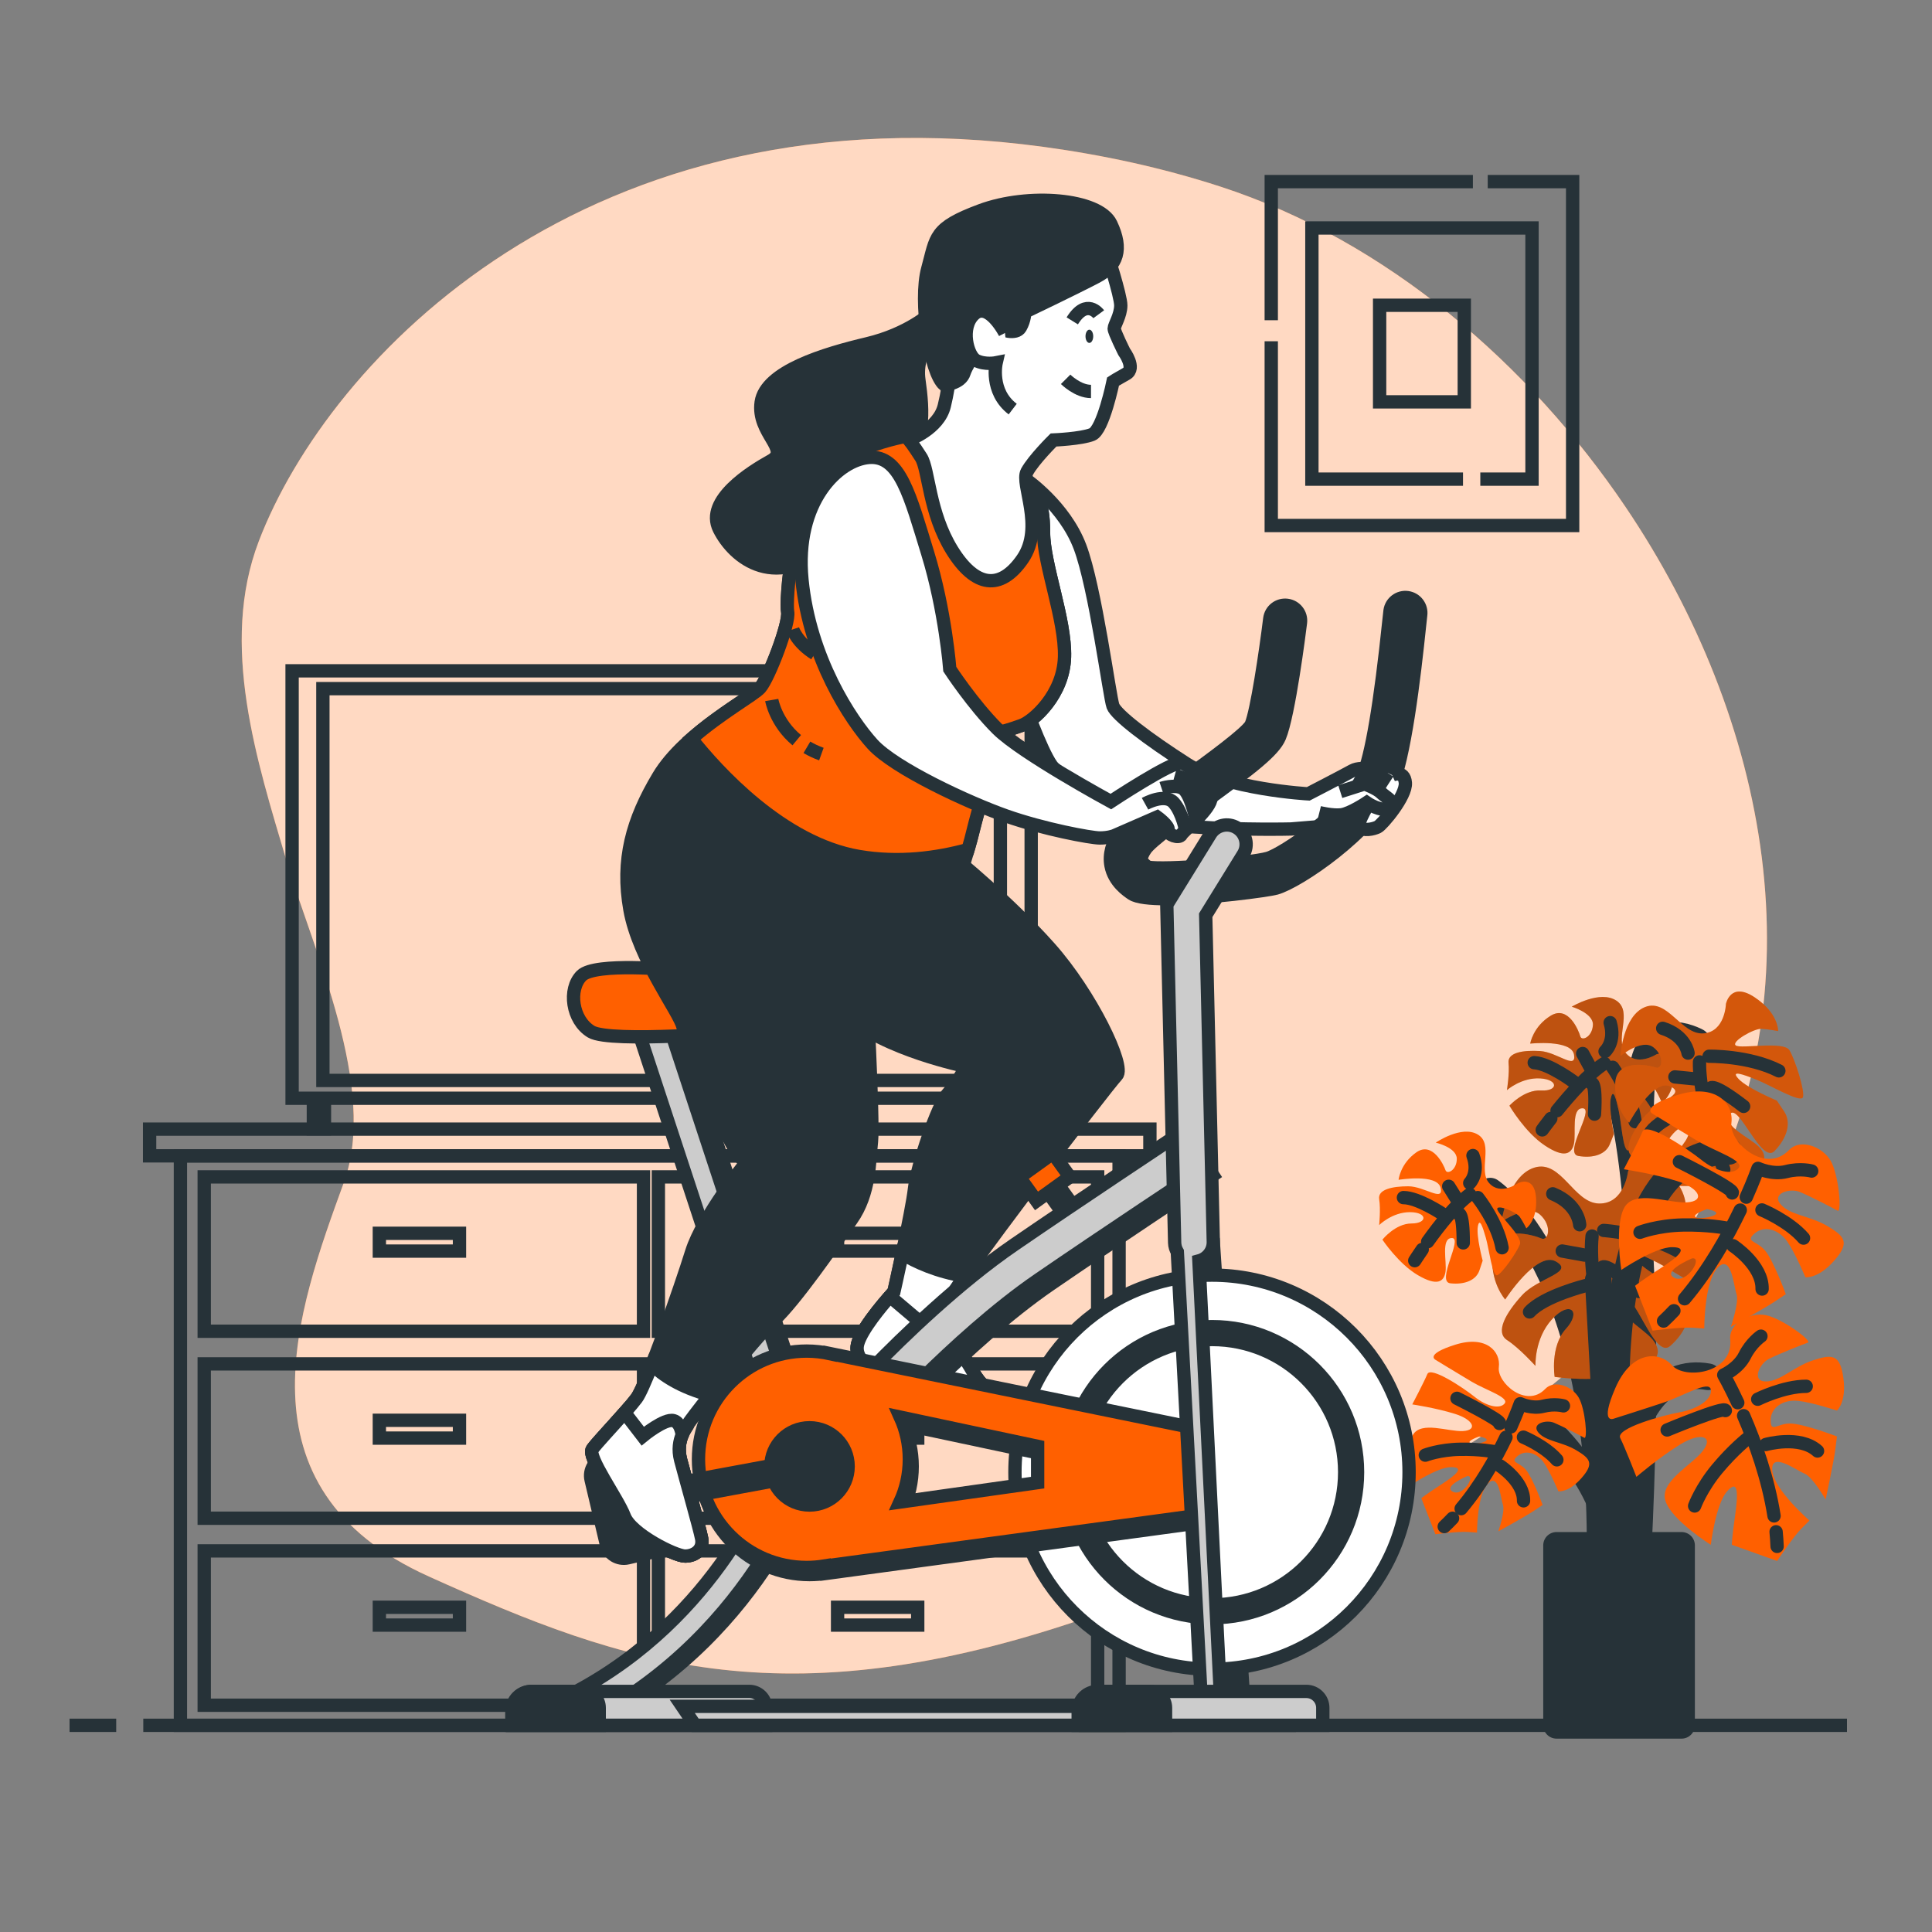 <svg width="145" height="145" viewBox="0 0 145 145" fill="none" xmlns="http://www.w3.org/2000/svg">
<rect x="0" y="0" width="145" height="145" fill="#808080" stroke="none"/>
<g id="12463942_4944394 1">
<g id="Background_Simple">
<g id="Group">
<path id="Vector" d="M122 38.047C114.796 27.376 104.087 18.06 91.566 13.996C87.249 12.595 82.796 11.63 78.3 11.02C44.08 6.38 24.65 26.97 19.43 40.6C16.444 48.398 19.282 57.105 21.532 64.696C23.525 71.42 28.388 81.65 25.81 88.74C22.33 98.31 17.4 111.65 32.19 118.32C46.98 124.99 59.207 129.416 82.94 120.93C106.673 112.444 120.28 103.912 127.291 91.368C136.746 74.455 132.754 53.977 122 38.047Z" fill="#FF8033"/>
<path id="Vector_2" opacity="0.7" d="M122 38.047C114.796 27.376 104.087 18.06 91.566 13.996C87.249 12.595 82.796 11.63 78.3 11.02C44.08 6.38 24.65 26.97 19.43 40.6C16.444 48.398 19.282 57.105 21.532 64.696C23.525 71.42 28.388 81.65 25.81 88.74C22.33 98.31 17.4 111.65 32.19 118.32C46.98 124.99 59.207 129.416 82.94 120.93C106.673 112.444 120.28 103.912 127.291 91.368C136.746 74.455 132.754 53.977 122 38.047Z" fill="white"/>
</g>
</g>
<g id="Picture">
<g id="Group_2">
<path id="Vector_3" d="M95.41 24.034V13.63H110.543" stroke="#263238" stroke-miterlimit="10"/>
<path id="Vector_4" d="M111.657 13.63H118.03V39.44H95.41V25.612" stroke="#263238" stroke-miterlimit="10"/>
<path id="Vector_5" d="M109.801 35.96H98.46V17.11H114.98V35.96H111.1" stroke="#263238" stroke-miterlimit="10"/>
<path id="Vector_6" d="M109.897 22.91H103.543V30.16H109.897V22.91Z" stroke="#263238" stroke-miterlimit="10"/>
</g>
</g>
<g id="Furniture">
<g id="Group_3">
<g id="Group_4">
<path id="Vector_7" d="M24.351 82.478H23.52V84.719H24.351V82.478Z" stroke="#263238" stroke-miterlimit="10"/>
<path id="Vector_8" d="M75.098 82.478H74.267V84.719H75.098V82.478Z" stroke="#263238" stroke-miterlimit="10"/>
<path id="Vector_9" d="M77.391 50.347H21.922V82.425H77.391V50.347Z" stroke="#263238" stroke-miterlimit="10"/>
<path id="Vector_10" d="M75.08 51.684H24.233V81.089H75.08V51.684Z" stroke="#263238" stroke-miterlimit="10"/>
</g>
<g id="Group_5">
<path id="Vector_11" d="M83.989 86.754H13.541V129.488H83.989V86.754Z" stroke="#263238" stroke-miterlimit="10"/>
<path id="Vector_12" d="M86.302 84.743H11.229V86.748H86.302V84.743Z" stroke="#263238" stroke-miterlimit="10"/>
<g id="Group_6">
<path id="Vector_13" d="M48.297 88.328H15.327V99.912H48.297V88.328Z" stroke="#263238" stroke-miterlimit="10"/>
<path id="Vector_14" d="M82.381 88.328H49.411V99.912H82.381V88.328Z" stroke="#263238" stroke-miterlimit="10"/>
<path id="Vector_15" d="M34.485 92.561H28.471V93.897H34.485V92.561Z" stroke="#263238" stroke-miterlimit="10"/>
<path id="Vector_16" d="M68.877 92.561H62.862V93.897H68.877V92.561Z" stroke="#263238" stroke-miterlimit="10"/>
</g>
<g id="Group_7">
<path id="Vector_17" d="M48.297 102.362H15.327V113.946H48.297V102.362Z" stroke="#263238" stroke-miterlimit="10"/>
<path id="Vector_18" d="M82.381 102.362H49.411V113.946H82.381V102.362Z" stroke="#263238" stroke-miterlimit="10"/>
<path id="Vector_19" d="M34.485 106.595H28.471V107.932H34.485V106.595Z" stroke="#263238" stroke-miterlimit="10"/>
<path id="Vector_20" d="M68.877 106.595H62.862V107.932H68.877V106.595Z" stroke="#263238" stroke-miterlimit="10"/>
</g>
<g id="Group_8">
<path id="Vector_21" d="M48.297 116.397H15.327V127.981H48.297V116.397Z" stroke="#263238" stroke-miterlimit="10"/>
<path id="Vector_22" d="M82.381 116.397H49.411V127.981H82.381V116.397Z" stroke="#263238" stroke-miterlimit="10"/>
<path id="Vector_23" d="M34.485 120.629H28.471V121.966H34.485V120.629Z" stroke="#263238" stroke-miterlimit="10"/>
<path id="Vector_24" d="M68.877 120.629H62.862V121.966H68.877V120.629Z" stroke="#263238" stroke-miterlimit="10"/>
</g>
</g>
</g>
</g>
<g id="Plants">
<g id="Group_9">
<path id="Vector_25" d="M127.342 78.166C127.342 78.166 123.503 76.034 123.219 80.867C122.935 85.701 122.224 117.119 122.224 117.119" stroke="#263238" stroke-width="2" stroke-miterlimit="10" stroke-linecap="round" stroke-linejoin="round"/>
<path id="Vector_26" d="M121.225 81.293C121.225 81.293 124.356 88.26 122.934 116.692" stroke="#263238" stroke-width="2" stroke-miterlimit="10" stroke-linecap="round" stroke-linejoin="round"/>
<g id="Group_10">
<path id="Vector_27" d="M124.301 79.139C124.301 79.139 122.833 80.08 121.998 79.003C121.162 77.926 122.563 75.954 121.328 75.111C120.094 74.267 117.963 75.554 117.963 75.554C117.963 75.554 119.604 76.036 119.551 76.933C119.498 77.828 118.708 78.167 118.602 77.775C118.497 77.384 117.714 75.411 116.381 76.232C115.049 77.052 114.845 78.325 114.845 78.325C114.845 78.325 117.947 77.994 118.135 79.161C118.323 80.328 116.863 78.957 115.583 78.882C114.303 78.806 113.136 78.994 113.219 79.77C113.302 80.545 113.098 81.817 113.098 81.817C113.098 81.817 114.182 80.854 115.59 80.937C116.998 81.02 116.945 81.916 115.665 81.841C114.386 81.765 113.286 82.984 113.286 82.984C113.286 82.984 114.453 84.98 115.936 85.966C117.419 86.953 117.953 86.599 118.127 85.839C118.3 85.078 117.901 83.128 118.797 83.181C119.693 83.234 117.313 86.561 118.458 86.757C119.602 86.953 120.521 86.622 120.822 85.869C121.123 85.116 121.123 85.116 121.123 85.116C121.123 85.116 120.724 83.166 120.898 82.406C121.071 81.646 121.282 82.429 121.485 83.34C121.688 84.251 121.816 86.442 122.207 86.336C122.599 86.231 123.849 84.635 124.142 84.01C124.436 83.385 122.494 81.473 122.517 81.089C122.539 80.705 124.037 81.435 124.271 81.834C124.504 82.233 124.73 82.761 124.73 82.761C124.73 82.761 125.664 82.173 125.641 80.374C125.619 78.575 124.301 79.139 124.301 79.139Z" fill="#FF6000"/>
<path id="Vector_28" opacity="0.3" d="M124.301 79.139C124.301 79.139 122.833 80.08 121.998 79.003C121.162 77.926 122.563 75.954 121.328 75.111C120.094 74.267 117.963 75.554 117.963 75.554C117.963 75.554 119.604 76.036 119.551 76.933C119.498 77.828 118.708 78.167 118.602 77.775C118.497 77.384 117.714 75.411 116.381 76.232C115.049 77.052 114.845 78.325 114.845 78.325C114.845 78.325 117.947 77.994 118.135 79.161C118.323 80.328 116.863 78.957 115.583 78.882C114.303 78.806 113.136 78.994 113.219 79.77C113.302 80.545 113.098 81.817 113.098 81.817C113.098 81.817 114.182 80.854 115.59 80.937C116.998 81.02 116.945 81.916 115.665 81.841C114.386 81.765 113.286 82.984 113.286 82.984C113.286 82.984 114.453 84.98 115.936 85.966C117.419 86.953 117.953 86.599 118.127 85.839C118.3 85.078 117.901 83.128 118.797 83.181C119.693 83.234 117.313 86.561 118.458 86.757C119.602 86.953 120.521 86.622 120.822 85.869C121.123 85.116 121.123 85.116 121.123 85.116C121.123 85.116 120.724 83.166 120.898 82.406C121.071 81.646 121.282 82.429 121.485 83.34C121.688 84.251 121.816 86.442 122.207 86.336C122.599 86.231 123.849 84.635 124.142 84.01C124.436 83.385 122.494 81.473 122.517 81.089C122.539 80.705 124.037 81.435 124.271 81.834C124.504 82.233 124.73 82.761 124.73 82.761C124.73 82.761 125.664 82.173 125.641 80.374C125.619 78.575 124.301 79.139 124.301 79.139Z" fill="#263238"/>
<path id="Vector_29" d="M116.858 83.358C117.815 82.174 119.226 80.573 120.409 79.809" stroke="#263238" stroke-miterlimit="10" stroke-linecap="round" stroke-linejoin="round"/>
<path id="Vector_30" d="M115.748 84.799C115.748 84.799 115.994 84.457 116.392 83.945" stroke="#263238" stroke-miterlimit="10" stroke-linecap="round" stroke-linejoin="round"/>
<path id="Vector_31" d="M121.034 80.102C121.034 80.102 122.456 82.112 122.719 84.183" stroke="#263238" stroke-miterlimit="10" stroke-linecap="round" stroke-linejoin="round"/>
<path id="Vector_32" d="M119.422 81.292C119.422 81.292 119.821 81.058 119.67 83.618" stroke="#263238" stroke-miterlimit="10" stroke-linecap="round" stroke-linejoin="round"/>
<path id="Vector_33" d="M120.462 78.913C120.462 78.913 121.275 78.19 120.846 76.752" stroke="#263238" stroke-miterlimit="10" stroke-linecap="round" stroke-linejoin="round"/>
<path id="Vector_34" d="M119.362 80.132L118.783 79.07" stroke="#263238" stroke-miterlimit="10" stroke-linecap="round" stroke-linejoin="round"/>
<path id="Vector_35" d="M118.143 81.216C118.143 81.216 116.298 79.823 115.146 79.755" stroke="#263238" stroke-miterlimit="10" stroke-linecap="round" stroke-linejoin="round"/>
</g>
<g id="Group_11">
<path id="Vector_36" d="M129.535 75.346C129.535 75.346 129.476 77.457 127.828 77.56C126.181 77.662 125.161 74.915 123.475 75.577C121.789 76.238 121.625 79.248 121.625 79.248C121.625 79.248 123.226 77.934 124.087 78.597C124.948 79.261 124.748 80.283 124.285 80.122C123.821 79.96 121.313 79.4 121.226 81.293C121.139 83.186 122.274 84.257 122.274 84.257C122.274 84.257 124.057 80.926 125.353 81.534C126.65 82.141 124.282 82.669 123.334 83.898C122.386 85.128 121.779 86.425 122.612 86.871C123.445 87.317 124.58 88.387 124.58 88.387C124.58 88.387 124.354 86.645 125.397 85.292C126.44 83.939 127.301 84.603 126.353 85.833C125.405 87.063 125.877 88.995 125.877 88.995C125.877 88.995 128.669 89.187 130.668 88.374C132.666 87.562 132.677 86.786 132.034 86.094C131.39 85.402 129.166 84.472 129.83 83.611C130.493 82.75 132.203 87.401 133.179 86.388C134.155 85.376 134.45 84.231 133.901 83.416C133.353 82.602 133.353 82.601 133.353 82.601C133.353 82.601 131.129 81.671 130.486 80.98C129.842 80.288 130.77 80.611 131.82 81.028C132.871 81.446 135.151 82.812 135.313 82.348C135.474 81.884 134.729 79.545 134.303 78.825C133.878 78.105 130.639 78.746 130.27 78.461C129.901 78.177 131.654 77.175 132.212 77.213C132.771 77.252 133.452 77.385 133.452 77.385C133.452 77.385 133.501 76.05 131.684 74.846C129.868 73.642 129.535 75.346 129.535 75.346Z" fill="#FF6000"/>
<path id="Vector_37" opacity="0.2" d="M129.535 75.346C129.535 75.346 129.476 77.457 127.828 77.56C126.181 77.662 125.161 74.915 123.475 75.577C121.789 76.238 121.625 79.248 121.625 79.248C121.625 79.248 123.226 77.934 124.087 78.597C124.948 79.261 124.748 80.283 124.285 80.122C123.821 79.96 121.313 79.4 121.226 81.293C121.139 83.186 122.274 84.257 122.274 84.257C122.274 84.257 124.057 80.926 125.353 81.534C126.65 82.141 124.282 82.669 123.334 83.898C122.386 85.128 121.779 86.425 122.612 86.871C123.445 87.317 124.58 88.387 124.58 88.387C124.58 88.387 124.354 86.645 125.397 85.292C126.44 83.939 127.301 84.603 126.353 85.833C125.405 87.063 125.877 88.995 125.877 88.995C125.877 88.995 128.669 89.187 130.668 88.374C132.666 87.562 132.677 86.786 132.034 86.094C131.39 85.402 129.166 84.472 129.83 83.611C130.493 82.75 132.203 87.401 133.179 86.388C134.155 85.376 134.45 84.231 133.901 83.416C133.353 82.602 133.353 82.601 133.353 82.601C133.353 82.601 131.129 81.671 130.486 80.98C129.842 80.288 130.77 80.611 131.82 81.028C132.871 81.446 135.151 82.812 135.313 82.348C135.474 81.884 134.729 79.545 134.303 78.825C133.878 78.105 130.639 78.746 130.27 78.461C129.901 78.177 131.654 77.175 132.212 77.213C132.771 77.252 133.452 77.385 133.452 77.385C133.452 77.385 133.501 76.05 131.684 74.846C129.868 73.642 129.535 75.346 129.535 75.346Z" fill="#263238"/>
<path id="Vector_38" d="M128.685 85.674C128.153 83.909 127.511 81.404 127.551 79.699" stroke="#263238" stroke-miterlimit="10" stroke-linecap="round" stroke-linejoin="round"/>
<path id="Vector_39" d="M129.371 87.768C129.371 87.768 129.196 87.289 128.955 86.54" stroke="#263238" stroke-miterlimit="10" stroke-linecap="round" stroke-linejoin="round"/>
<path id="Vector_40" d="M128.271 79.274C128.271 79.274 131.254 79.22 133.506 80.368" stroke="#263238" stroke-miterlimit="10" stroke-linecap="round" stroke-linejoin="round"/>
<path id="Vector_41" d="M128.364 81.698C128.364 81.698 128.402 81.139 130.862 83.035" stroke="#263238" stroke-miterlimit="10" stroke-linecap="round" stroke-linejoin="round"/>
<path id="Vector_42" d="M126.691 79.036C126.691 79.036 126.522 77.729 124.789 77.178" stroke="#263238" stroke-miterlimit="10" stroke-linecap="round" stroke-linejoin="round"/>
<path id="Vector_43" d="M127.162 80.968L125.704 80.824" stroke="#263238" stroke-miterlimit="10" stroke-linecap="round" stroke-linejoin="round"/>
<path id="Vector_44" d="M127.416 82.928C127.416 82.928 124.764 83.825 123.911 84.932" stroke="#263238" stroke-miterlimit="10" stroke-linecap="round" stroke-linejoin="round"/>
</g>
<path id="Vector_45" d="M111.846 89.397C111.846 89.397 120.233 94.942 120.091 116.409" stroke="#263238" stroke-width="2" stroke-miterlimit="10" stroke-linecap="round" stroke-linejoin="round"/>
<g id="Group_12">
<path id="Vector_46" d="M122.187 87.932C122.187 87.932 121.92 90.363 120.01 90.326C118.099 90.289 117.181 87.023 115.173 87.627C113.165 88.231 112.692 91.689 112.692 91.689C112.692 91.689 114.664 90.324 115.595 91.17C116.526 92.017 116.199 93.178 115.679 92.948C115.159 92.718 112.317 91.834 112.038 94.011C111.759 96.187 112.968 97.53 112.968 97.53C112.968 97.53 115.34 93.855 116.779 94.678C118.217 95.501 115.436 95.887 114.226 97.217C113.016 98.546 112.193 99.985 113.112 100.578C114.031 101.171 115.239 102.514 115.239 102.514C115.239 102.514 115.143 100.483 116.474 99.02C117.806 97.557 118.736 98.404 117.526 99.734C116.316 101.063 116.678 103.337 116.678 103.337C116.678 103.337 119.883 103.822 122.265 103.074C124.648 102.325 124.733 101.43 124.056 100.571C123.38 99.712 120.901 98.429 121.748 97.498C122.595 96.567 124.128 102.095 125.35 101.019C126.572 99.943 127.02 98.65 126.464 97.657C125.908 96.665 125.908 96.665 125.908 96.665C125.908 96.665 123.43 95.382 122.753 94.523C122.076 93.664 123.116 94.124 124.289 94.706C125.462 95.286 127.964 97.077 128.194 96.558C128.424 96.038 127.784 93.268 127.362 92.397C126.939 91.526 123.141 91.96 122.742 91.597C122.343 91.234 124.46 90.243 125.101 90.34C125.742 90.437 126.516 90.655 126.516 90.655C126.516 90.655 126.698 89.119 124.715 87.558C122.733 85.997 122.187 87.932 122.187 87.932Z" fill="#FF6000"/>
<path id="Vector_47" opacity="0.3" d="M122.187 87.932C122.187 87.932 121.92 90.363 120.01 90.326C118.099 90.289 117.181 87.023 115.173 87.627C113.165 88.231 112.692 91.689 112.692 91.689C112.692 91.689 114.664 90.324 115.595 91.17C116.526 92.017 116.199 93.178 115.679 92.948C115.159 92.718 112.317 91.834 112.038 94.011C111.759 96.187 112.968 97.53 112.968 97.53C112.968 97.53 115.34 93.855 116.779 94.678C118.217 95.501 115.436 95.887 114.226 97.217C113.016 98.546 112.193 99.985 113.112 100.578C114.031 101.171 115.239 102.514 115.239 102.514C115.239 102.514 115.143 100.483 116.474 99.02C117.806 97.557 118.736 98.404 117.526 99.734C116.316 101.063 116.678 103.337 116.678 103.337C116.678 103.337 119.883 103.822 122.265 103.074C124.648 102.325 124.733 101.43 124.056 100.571C123.38 99.712 120.901 98.429 121.748 97.498C122.595 96.567 124.128 102.095 125.35 101.019C126.572 99.943 127.02 98.65 126.464 97.657C125.908 96.665 125.908 96.665 125.908 96.665C125.908 96.665 123.43 95.382 122.753 94.523C122.076 93.664 123.116 94.124 124.289 94.706C125.462 95.286 127.964 97.077 128.194 96.558C128.424 96.038 127.784 93.268 127.362 92.397C126.939 91.526 123.141 91.96 122.742 91.597C122.343 91.234 124.46 90.243 125.101 90.34C125.742 90.437 126.516 90.655 126.516 90.655C126.516 90.655 126.698 89.119 124.715 87.558C122.733 85.997 122.187 87.932 122.187 87.932Z" fill="#263238"/>
<path id="Vector_48" d="M120.232 99.77C119.784 97.683 119.28 94.732 119.488 92.769" stroke="#263238" stroke-miterlimit="10" stroke-linecap="round" stroke-linejoin="round"/>
<path id="Vector_49" d="M120.826 102.251C120.826 102.251 120.67 101.681 120.463 100.795" stroke="#263238" stroke-miterlimit="10" stroke-linecap="round" stroke-linejoin="round"/>
<path id="Vector_50" d="M120.359 92.346C120.359 92.346 123.806 92.565 126.296 94.102" stroke="#263238" stroke-miterlimit="10" stroke-linecap="round" stroke-linejoin="round"/>
<path id="Vector_51" d="M120.237 95.151C120.237 95.151 120.334 94.51 122.994 96.93" stroke="#263238" stroke-miterlimit="10" stroke-linecap="round" stroke-linejoin="round"/>
<path id="Vector_52" d="M118.558 91.921C118.558 91.921 118.486 90.398 116.539 89.599" stroke="#263238" stroke-miterlimit="10" stroke-linecap="round" stroke-linejoin="round"/>
<path id="Vector_53" d="M118.919 94.195L117.25 93.892" stroke="#263238" stroke-miterlimit="10" stroke-linecap="round" stroke-linejoin="round"/>
<path id="Vector_54" d="M119.027 96.481C119.027 96.481 115.882 97.266 114.793 98.463" stroke="#263238" stroke-miterlimit="10" stroke-linecap="round" stroke-linejoin="round"/>
</g>
<path id="Vector_55" d="M115.115 106.314C115.115 106.314 120.518 110.437 121.086 116.55L119.949 96.079" stroke="#263238" stroke-width="2" stroke-miterlimit="10" stroke-linecap="round" stroke-linejoin="round"/>
<path id="Vector_56" d="M128.194 103.329C121.086 102.049 121.086 116.55 121.086 116.55" stroke="#263238" stroke-width="2" stroke-miterlimit="10" stroke-linecap="round" stroke-linejoin="round"/>
<path id="Vector_57" d="M121.939 116.408C121.939 116.408 117.817 86.412 129.758 86.412" stroke="#263238" stroke-width="2" stroke-miterlimit="10" stroke-linecap="round" stroke-linejoin="round"/>
<g id="Group_13">
<path id="Vector_58" d="M125.486 102.467C124.515 101.374 122.452 101.374 121.238 104.166C120.024 106.957 121.117 106.472 121.117 106.472C121.117 106.472 123.423 105.744 124.879 105.258C126.336 104.773 128.277 103.559 128.399 104.287C128.52 105.016 127.428 105.744 126.093 105.987C124.758 106.229 121.238 107.2 121.602 107.928C121.966 108.657 122.816 110.841 122.816 110.841C122.816 110.841 124.515 109.385 126.093 108.414C127.671 107.443 128.642 107.807 127.792 108.9C126.942 109.992 124.515 111.206 125 112.662C125.486 114.118 128.399 115.939 128.399 115.939C128.399 115.939 128.763 112.905 129.613 111.934C130.462 110.963 130.462 112.055 130.22 113.754C129.977 115.454 129.977 115.939 129.977 115.939L133.375 117.153C133.375 117.153 134.589 115.332 135.196 114.725C135.803 114.119 135.803 114.119 135.803 114.119C135.803 114.119 133.133 111.813 133.011 110.356C132.89 108.9 134.832 110.356 135.438 110.599C136.045 110.842 137.016 112.541 137.016 112.541C137.016 112.541 137.623 109.749 137.745 108.778C137.866 107.807 137.866 107.807 137.866 107.807C137.866 107.807 135.317 106.837 134.346 106.837C133.375 106.837 132.89 107.565 132.89 106.594C132.89 105.623 133.861 105.016 134.953 105.137C136.046 105.259 137.866 105.866 137.866 105.866C137.866 105.866 138.594 105.259 138.351 103.438C138.109 101.618 137.502 101.618 136.045 102.103C134.589 102.589 133.618 103.681 132.526 103.681C131.433 103.681 132.04 102.346 132.768 101.982C133.497 101.618 135.317 100.889 135.681 100.768C136.045 100.647 133.739 98.948 132.526 98.705C131.312 98.462 129.741 99.317 129.856 100.526C130.098 103.073 126.457 103.559 125.486 102.467Z" fill="#FF6000"/>
<path id="Vector_59" d="M133.299 114.963C133.335 115.329 133.361 115.695 133.375 116.06" stroke="#263238" stroke-miterlimit="10" stroke-linecap="round" stroke-linejoin="round"/>
<path id="Vector_60" d="M130.861 106.25C131.713 108.22 132.699 110.937 133.145 113.771" stroke="#263238" stroke-miterlimit="10" stroke-linecap="round" stroke-linejoin="round"/>
<path id="Vector_61" d="M130.423 105.276C129.822 103.983 129.37 103.195 129.37 103.195C129.37 103.195 130.462 102.71 130.948 101.739C131.433 100.768 132.161 100.282 132.161 100.282" stroke="#263238" stroke-miterlimit="10" stroke-linecap="round" stroke-linejoin="round"/>
<path id="Vector_62" d="M125.122 107.321C125.122 107.321 129.491 105.501 129.491 105.865" stroke="#263238" stroke-miterlimit="10" stroke-linecap="round" stroke-linejoin="round"/>
<path id="Vector_63" d="M131.919 105.015C131.919 105.015 133.861 104.044 135.56 104.044" stroke="#263238" stroke-miterlimit="10" stroke-linecap="round" stroke-linejoin="round"/>
<path id="Vector_64" d="M131.19 107.928C131.19 107.928 130.098 108.778 128.884 110.234C127.671 111.691 127.185 113.026 127.185 113.026" stroke="#263238" stroke-miterlimit="10" stroke-linecap="round" stroke-linejoin="round"/>
<path id="Vector_65" d="M132.525 108.414C132.525 108.414 135.074 107.686 136.409 108.899" stroke="#263238" stroke-miterlimit="10" stroke-linecap="round" stroke-linejoin="round"/>
</g>
<g id="Group_14">
<path id="Vector_66" d="M137.142 92.014C135.821 91.233 134.359 91.216 133.643 90.391C132.927 89.566 134.333 89.149 135.085 89.46C135.838 89.772 137.581 90.669 137.912 90.864C138.242 91.06 138.013 88.204 137.401 87.129C136.788 86.053 135.112 85.427 134.275 86.306C132.51 88.16 129.756 85.729 129.945 84.28C130.133 82.83 128.78 81.273 125.877 82.186C122.973 83.1 124.056 83.606 124.056 83.606C124.056 83.606 126.118 84.87 127.439 85.652C128.761 86.433 130.95 87.104 130.48 87.673C130.009 88.242 128.743 87.894 127.685 87.045C126.626 86.196 123.586 84.175 123.275 84.927C122.963 85.68 121.871 87.754 121.871 87.754C121.871 87.754 124.084 88.082 125.852 88.637C127.619 89.192 127.981 90.164 126.599 90.238C125.217 90.313 122.709 89.275 121.928 90.597C121.146 91.918 121.681 95.311 121.681 95.311C121.681 95.311 124.211 93.597 125.501 93.602C126.791 93.607 125.966 94.323 124.524 95.254C123.082 96.184 122.716 96.502 122.716 96.502L124.027 99.865C124.027 99.865 126.197 99.588 127.053 99.648C127.909 99.708 127.909 99.708 127.909 99.708C127.909 99.708 127.9 96.18 128.921 95.134C129.941 94.087 130.114 96.509 130.329 97.126C130.543 97.743 129.896 99.59 129.896 99.59C129.896 99.59 132.402 98.218 133.215 97.674C134.028 97.129 134.028 97.129 134.028 97.129C134.028 97.129 133.09 94.567 132.454 93.834C131.817 93.101 130.949 93.212 131.682 92.575C132.415 91.939 133.51 92.274 134.135 93.178C134.759 94.083 135.495 95.856 135.495 95.856C135.495 95.856 136.43 96.007 137.646 94.631C138.862 93.254 138.464 92.796 137.142 92.014ZM125.656 95.899C124.685 95.414 126.991 94.443 126.991 94.443C127.841 94.321 126.627 96.385 125.656 95.899ZM127.291 91.368C126.877 91.161 128.119 90.747 128.119 90.747C129.912 91.092 127.705 91.575 127.291 91.368Z" fill="#FF6000"/>
<path id="Vector_67" d="M125.63 98.372C125.378 98.638 125.118 98.898 124.852 99.148" stroke="#263238" stroke-miterlimit="10" stroke-linecap="round" stroke-linejoin="round"/>
<path id="Vector_68" d="M130.611 90.819C129.682 92.754 128.278 95.279 126.43 97.474" stroke="#263238" stroke-miterlimit="10" stroke-linecap="round" stroke-linejoin="round"/>
<path id="Vector_69" d="M131.061 89.85C131.643 88.548 131.941 87.689 131.941 87.689C131.941 87.689 133.024 88.196 134.075 87.926C135.127 87.656 135.971 87.888 135.971 87.888" stroke="#263238" stroke-miterlimit="10" stroke-linecap="round" stroke-linejoin="round"/>
<path id="Vector_70" d="M130.004 89.532C130.279 89.293 126.04 87.187 126.04 87.187" stroke="#263238" stroke-miterlimit="10" stroke-linecap="round" stroke-linejoin="round"/>
<path id="Vector_71" d="M132.237 90.808C132.237 90.808 134.244 91.638 135.358 92.921" stroke="#263238" stroke-miterlimit="10" stroke-linecap="round" stroke-linejoin="round"/>
<path id="Vector_72" d="M129.56 92.168C129.56 92.168 128.203 91.9 126.307 91.938C124.412 91.976 123.085 92.485 123.085 92.485" stroke="#263238" stroke-miterlimit="10" stroke-linecap="round" stroke-linejoin="round"/>
<path id="Vector_73" d="M130.069 93.494C130.069 93.494 132.29 94.942 132.249 96.745" stroke="#263238" stroke-miterlimit="10" stroke-linecap="round" stroke-linejoin="round"/>
</g>
<g id="Group_15">
<path id="Vector_74" d="M118.283 108.832C117.219 108.203 116.043 108.189 115.467 107.526C114.891 106.862 116.022 106.526 116.628 106.777C117.233 107.027 118.636 107.749 118.902 107.907C119.168 108.064 118.983 105.766 118.491 104.901C117.998 104.035 116.649 103.531 115.976 104.238C114.555 105.731 112.339 103.774 112.491 102.608C112.642 101.441 111.554 100.188 109.217 100.923C106.881 101.658 107.752 102.066 107.752 102.066C107.752 102.066 109.411 103.083 110.474 103.712C111.538 104.341 113.3 104.881 112.921 105.338C112.543 105.796 111.524 105.517 110.672 104.834C109.82 104.15 107.373 102.524 107.123 103.129C106.872 103.735 105.993 105.403 105.993 105.403C105.993 105.403 107.774 105.668 109.197 106.114C110.619 106.561 110.91 107.343 109.798 107.403C108.686 107.463 106.668 106.628 106.039 107.691C105.41 108.755 105.841 111.486 105.841 111.486C105.841 111.486 107.877 110.106 108.915 110.11C109.953 110.114 109.289 110.69 108.129 111.439C106.968 112.188 106.673 112.445 106.673 112.445L107.729 115.15C107.729 115.15 109.475 114.927 110.164 114.976C110.853 115.024 110.853 115.024 110.853 115.024C110.853 115.024 110.846 112.185 111.667 111.343C112.488 110.501 112.627 112.45 112.8 112.946C112.972 113.443 112.452 114.93 112.452 114.93C112.452 114.93 114.469 113.826 115.123 113.387C115.777 112.949 115.777 112.949 115.777 112.949C115.777 112.949 115.022 110.888 114.51 110.297C113.998 109.707 113.299 109.797 113.889 109.284C114.479 108.772 115.361 109.042 115.863 109.77C116.365 110.498 116.957 111.924 116.957 111.924C116.957 111.924 117.71 112.047 118.688 110.939C119.666 109.83 119.346 109.461 118.283 108.832ZM109.039 111.958C108.258 111.568 110.114 110.786 110.114 110.786C110.797 110.689 109.821 112.349 109.039 111.958ZM110.355 108.312C110.022 108.145 111.021 107.812 111.021 107.812C112.465 108.09 110.688 108.479 110.355 108.312Z" fill="#FF6000"/>
<path id="Vector_75" d="M109.018 113.948C108.815 114.163 108.607 114.371 108.392 114.573" stroke="#263238" stroke-miterlimit="10" stroke-linecap="round" stroke-linejoin="round"/>
<path id="Vector_76" d="M113.027 107.87C112.28 109.427 111.149 111.459 109.662 113.226" stroke="#263238" stroke-miterlimit="10" stroke-linecap="round" stroke-linejoin="round"/>
<path id="Vector_77" d="M113.389 107.09C113.857 106.042 114.097 105.352 114.097 105.352C114.097 105.352 114.968 105.759 115.815 105.542C116.661 105.325 117.34 105.511 117.34 105.511" stroke="#263238" stroke-miterlimit="10" stroke-linecap="round" stroke-linejoin="round"/>
<path id="Vector_78" d="M109.349 104.947C109.349 104.947 112.76 106.642 112.539 106.834" stroke="#263238" stroke-miterlimit="10" stroke-linecap="round" stroke-linejoin="round"/>
<path id="Vector_79" d="M114.336 107.861C114.336 107.861 115.95 108.529 116.847 109.562" stroke="#263238" stroke-miterlimit="10" stroke-linecap="round" stroke-linejoin="round"/>
<path id="Vector_80" d="M112.181 108.955C112.181 108.955 111.089 108.74 109.563 108.771C108.038 108.801 106.971 109.211 106.971 109.211" stroke="#263238" stroke-miterlimit="10" stroke-linecap="round" stroke-linejoin="round"/>
<path id="Vector_81" d="M112.59 110.023C112.59 110.023 114.378 111.188 114.344 112.639" stroke="#263238" stroke-miterlimit="10" stroke-linecap="round" stroke-linejoin="round"/>
</g>
<g id="Group_16">
<path id="Vector_82" d="M113.947 88.79C113.947 88.79 112.612 89.761 111.762 88.79C110.913 87.819 112.126 85.877 110.913 85.149C109.699 84.421 107.757 85.756 107.757 85.756C107.757 85.756 109.335 86.12 109.335 86.969C109.335 87.819 108.607 88.183 108.485 87.819C108.364 87.455 107.514 85.635 106.301 86.484C105.087 87.334 104.966 88.547 104.966 88.547C104.966 88.547 107.878 88.062 108.121 89.154C108.364 90.246 106.907 89.033 105.694 89.033C104.48 89.033 103.388 89.275 103.509 90.004C103.631 90.732 103.509 91.945 103.509 91.945C103.509 91.945 104.48 90.975 105.815 90.975C107.15 90.975 107.15 91.824 105.936 91.824C104.723 91.824 103.752 93.038 103.752 93.038C103.752 93.038 104.966 94.859 106.422 95.708C107.878 96.558 108.364 96.193 108.485 95.465C108.606 94.737 108.121 92.916 108.971 92.916C109.82 92.916 107.757 96.193 108.849 96.315C109.942 96.436 110.791 96.072 111.034 95.344C111.277 94.615 111.277 94.615 111.277 94.615C111.277 94.615 110.791 92.795 110.913 92.067C111.034 91.338 111.277 92.067 111.52 92.916C111.762 93.766 112.005 95.829 112.369 95.708C112.733 95.587 113.826 94.009 114.068 93.402C114.311 92.795 112.369 91.096 112.369 90.732C112.369 90.368 113.826 90.975 114.068 91.339C114.311 91.703 114.554 92.189 114.554 92.189C114.554 92.189 115.403 91.582 115.282 89.882C115.16 88.183 113.947 88.79 113.947 88.79Z" fill="#FF6000"/>
<path id="Vector_83" d="M107.148 93.192C107.987 92.02 109.231 90.428 110.306 89.64" stroke="#263238" stroke-miterlimit="10" stroke-linecap="round" stroke-linejoin="round"/>
<path id="Vector_84" d="M106.179 94.616C106.179 94.616 106.392 94.279 106.741 93.773" stroke="#263238" stroke-miterlimit="10" stroke-linecap="round" stroke-linejoin="round"/>
<path id="Vector_85" d="M110.913 89.882C110.913 89.882 112.369 91.703 112.733 93.645" stroke="#263238" stroke-miterlimit="10" stroke-linecap="round" stroke-linejoin="round"/>
<path id="Vector_86" d="M109.456 91.096C109.456 91.096 109.82 90.853 109.82 93.281" stroke="#263238" stroke-miterlimit="10" stroke-linecap="round" stroke-linejoin="round"/>
<path id="Vector_87" d="M110.306 88.79C110.306 88.79 111.034 88.062 110.548 86.727" stroke="#263238" stroke-miterlimit="10" stroke-linecap="round" stroke-linejoin="round"/>
<path id="Vector_88" d="M109.335 90.004L108.728 89.033" stroke="#263238" stroke-miterlimit="10" stroke-linecap="round" stroke-linejoin="round"/>
<path id="Vector_89" d="M108.242 91.096C108.242 91.096 106.422 89.882 105.33 89.882" stroke="#263238" stroke-miterlimit="10" stroke-linecap="round" stroke-linejoin="round"/>
</g>
<path id="Vector_90" d="M126.204 115.982H116.822V129.488H126.204V115.982Z" fill="#263238" stroke="#263238" stroke-width="2" stroke-miterlimit="10" stroke-linecap="round" stroke-linejoin="round"/>
</g>
</g>
<g id="Character">
<g id="Group_17">
<path id="Vector_91" d="M91.06 93.201L93.38 128.18H92.51L90.093 92.606L91.06 93.201Z" fill="#263238" stroke="#263238" stroke-miterlimit="10"/>
<g id="Group_18">
<path id="Vector_92" d="M71.63 64.38C71.63 64.38 75.69 67.666 78.783 71.146C81.877 74.626 84.487 80.04 83.81 80.716C83.133 81.393 71.437 96.666 70.953 98.02C70.47 99.373 72.21 101.5 73.08 103.046C73.95 104.593 76.173 105.85 75.787 106.43C75.4 107.01 74.143 107.493 72.5 107.01C70.857 106.526 67.763 104.4 66.797 103.723C65.83 103.047 63.993 102.177 64.38 100.823C64.767 99.47 67.087 96.957 67.087 96.957C67.087 96.957 68.44 90.963 68.633 89.223C68.827 87.483 70.373 82.94 71.147 82.07C71.92 81.2 72.5 80.04 72.5 80.04C72.5 80.04 66.313 78.783 63.51 76.173C60.707 73.563 58 70.18 58 65.347C58 60.513 63.317 60.223 66.41 60.61C69.503 60.996 71.63 64.38 71.63 64.38Z" fill="#263238" stroke="#263238" stroke-miterlimit="10"/>
<path id="Vector_93" d="M72.403 95.778C70.326 95.44 68.764 94.724 67.714 94.089C67.381 95.655 67.087 96.957 67.087 96.957C67.087 96.957 64.767 99.47 64.38 100.823C63.994 102.177 65.83 103.047 66.797 103.723C67.763 104.4 70.857 106.527 72.5 107.01C74.144 107.493 75.4 107.01 75.787 106.43C76.173 105.85 73.95 104.593 73.08 103.046C72.21 101.5 70.47 99.373 70.954 98.02C71.05 97.75 71.592 96.927 72.403 95.778Z" fill="white" stroke="#263238" stroke-miterlimit="10"/>
<path id="Vector_94" d="M73.08 103.046C72.357 101.76 71.036 100.075 70.888 98.765C70.536 98.823 70.136 98.924 70.084 99.083C69.987 99.373 69.697 99.759 69.697 99.759L66.784 97.295C66.145 98.024 64.68 99.771 64.38 100.823C63.993 102.176 65.83 103.046 66.797 103.723C67.763 104.399 70.857 106.526 72.5 107.009C74.144 107.493 75.4 107.009 75.787 106.429C76.174 105.85 73.95 104.593 73.08 103.046Z" fill="white" stroke="#263238" stroke-miterlimit="10"/>
</g>
<path id="Vector_95" d="M69.876 23.484C69.876 23.484 68.221 25.057 65.075 25.802C61.929 26.547 57.459 27.872 57.127 30.19C56.796 32.508 59.363 33.75 57.872 34.578C56.382 35.406 52.905 37.558 53.981 39.711C55.058 41.863 58.286 44.595 62.674 40.538C67.062 36.482 65.654 34.909 67.558 34.247C69.463 33.584 69.297 30.852 68.966 28.534C68.635 26.216 70.456 24.809 70.456 24.809C70.456 24.809 71.118 23.733 69.876 23.484Z" fill="#263238" stroke="#263238" stroke-miterlimit="10"/>
<path id="Vector_96" d="M98.189 59.58C98.189 59.58 100.756 58.255 101.501 57.841C102.246 57.427 103.819 57.924 103.819 57.924L104.481 58.172L101.749 61.815L96.89 62.217C96.89 62.217 93.382 62.307 89.574 62.058C85.766 61.81 79.745 58.605 78.917 57.446C78.089 56.287 76.747 52.46 76.747 52.46C76.747 52.46 76.996 40.787 76.996 39.462C76.996 38.138 76.996 35.985 76.996 35.985C76.996 35.985 79.893 37.972 81.052 41.035C82.212 44.098 83.282 52.33 83.53 52.992C83.778 53.655 86.102 55.44 89.082 57.344C92.063 59.248 98.189 59.58 98.189 59.58Z" fill="white" stroke="#263238" stroke-miterlimit="10"/>
<g id="Group_19">
<g id="Group_20">
<path id="Vector_97" d="M44.913 129.06L43.827 127.01C54.472 121.375 58.42 111.28 59.099 109.329L48.198 76.198L50.402 75.473L61.536 109.313L61.432 109.661C61.278 110.178 57.523 122.385 44.913 129.06Z" fill="#CCCCCC" stroke="#263238" stroke-miterlimit="10"/>
</g>
<g id="Group_21">
<path id="Vector_98" d="M44.227 129.06L43.142 127.01C53.786 121.375 57.734 111.28 58.413 109.329L47.512 76.198L49.716 75.473L60.85 109.313L60.747 109.661C60.593 110.178 56.837 122.385 44.227 129.06Z" fill="#CCCCCC" stroke="#263238" stroke-miterlimit="10"/>
</g>
<path id="Vector_99" d="M50.605 72.79C50.605 72.79 44.66 72.21 43.645 73.225C42.63 74.24 42.92 76.56 44.37 77.43C45.82 78.3 55.97 77.43 55.97 77.43C55.97 77.43 56.84 77.865 56.84 76.56C56.84 75.255 54.81 75.11 53.795 74.095C52.78 73.08 51.475 72.79 50.605 72.79Z" fill="#FF6000" stroke="#263238" stroke-miterlimit="10"/>
</g>
<g id="Group_22">
<g id="Vector_100">
<path d="M87.551 67.448C86.336 67.448 85.359 67.349 84.962 67.085C84.628 66.862 83.612 66.185 83.382 64.961C83.227 64.136 83.46 63.271 84.076 62.391C84.693 61.51 86.348 60.283 88.998 58.353C90.811 57.033 93.55 55.039 93.9 54.392C94.329 53.373 94.987 48.971 95.299 46.44C95.378 45.804 95.952 45.353 96.593 45.431C97.229 45.509 97.68 46.088 97.602 46.724C97.515 47.427 96.734 53.638 96.03 55.311C95.594 56.345 93.969 57.603 90.363 60.229C88.599 61.514 86.402 63.113 85.976 63.721C85.742 64.056 85.628 64.351 85.662 64.531C85.692 64.689 85.854 64.875 86.147 65.083C87.361 65.321 93.787 64.8 95.146 64.422C96.305 64.1 101.157 60.785 102.261 58.283C102.926 56.775 103.595 52.825 104.248 46.544C104.287 46.169 104.314 45.921 104.326 45.838C104.417 45.204 105.003 44.764 105.638 44.854C106.272 44.944 106.713 45.532 106.623 46.166C106.612 46.241 106.59 46.458 106.556 46.784C106.117 51.004 105.414 56.883 104.383 59.219C102.971 62.419 97.481 66.181 95.767 66.657C95.168 66.825 90.607 67.448 87.551 67.448Z" fill="#263238"/>
<path d="M86.249 65.154H86.252M87.551 67.448C86.336 67.448 85.359 67.349 84.962 67.085C84.628 66.862 83.612 66.185 83.382 64.961C83.227 64.136 83.46 63.271 84.076 62.391C84.693 61.51 86.348 60.283 88.998 58.353C90.811 57.033 93.55 55.039 93.9 54.392C94.329 53.373 94.987 48.971 95.299 46.44C95.378 45.804 95.952 45.353 96.593 45.431C97.229 45.509 97.68 46.088 97.602 46.724C97.515 47.427 96.734 53.638 96.03 55.311C95.594 56.345 93.969 57.603 90.363 60.229C88.599 61.514 86.402 63.113 85.976 63.721C85.742 64.056 85.628 64.351 85.662 64.531C85.692 64.689 85.854 64.875 86.147 65.083C87.361 65.321 93.787 64.8 95.146 64.422C96.305 64.1 101.157 60.785 102.261 58.283C102.926 56.775 103.595 52.825 104.248 46.544C104.287 46.169 104.314 45.921 104.326 45.838C104.417 45.204 105.003 44.764 105.638 44.854C106.272 44.944 106.713 45.532 106.623 46.166C106.612 46.241 106.59 46.458 106.556 46.784C106.117 51.004 105.414 56.883 104.383 59.219C102.971 62.419 97.481 66.181 95.767 66.657C95.168 66.825 90.607 67.448 87.551 67.448Z" stroke="#263238" stroke-miterlimit="10"/>
</g>
</g>
<g id="Vector_101">
<path d="M104.15 58.006C104.15 58.006 101.666 61.732 101.998 62.063C102.329 62.394 103.074 62.228 103.405 62.063C103.736 61.897 105.557 59.745 105.475 58.751C105.392 57.758 104.481 58.172 104.481 58.172" fill="white"/>
<path d="M104.15 58.006C104.15 58.006 101.666 61.732 101.998 62.063C102.329 62.394 103.074 62.228 103.405 62.063C103.736 61.897 105.557 59.745 105.475 58.751C105.392 57.758 104.481 58.172 104.481 58.172" stroke="#263238" stroke-miterlimit="10"/>
</g>
<g id="Vector_102">
<path d="M100.59 59.414L102.411 58.834C102.411 58.834 103.322 59.166 103.653 59.497C103.984 59.828 104.978 60.325 104.316 60.656C103.653 60.987 102.577 60.242 102.577 60.242C102.577 60.242 101.335 61.07 100.673 61.153C100.01 61.236 99.017 60.987 99.017 60.987" fill="white"/>
<path d="M100.59 59.414L102.411 58.834C102.411 58.834 103.322 59.166 103.653 59.497C103.984 59.828 104.978 60.325 104.316 60.656C103.653 60.987 102.577 60.242 102.577 60.242C102.577 60.242 101.335 61.07 100.673 61.153C100.01 61.236 99.017 60.987 99.017 60.987" stroke="#263238" stroke-miterlimit="10"/>
</g>
<path id="Vector_103" d="M90.963 125.28C99.132 125.28 105.753 118.658 105.753 110.49C105.753 102.321 99.132 95.7 90.963 95.7C82.795 95.7 76.173 102.321 76.173 110.49C76.173 118.658 82.795 125.28 90.963 125.28Z" fill="white" stroke="#263238" stroke-miterlimit="10"/>
<path id="Vector_104" d="M90.963 99.566C84.93 99.566 80.04 104.457 80.04 110.49C80.04 116.523 84.93 121.413 90.963 121.413C96.996 121.413 101.887 116.523 101.887 110.49C101.887 104.457 96.996 99.566 90.963 99.566ZM90.963 120.446C85.464 120.446 81.007 115.989 81.007 110.49C81.007 104.991 85.465 100.533 90.963 100.533C96.462 100.533 100.92 104.991 100.92 110.49C100.92 115.989 96.462 120.446 90.963 120.446Z" fill="#FF6000" stroke="#263238" stroke-miterlimit="10"/>
<g id="Group_23">
<g id="Group_24">
<path id="Vector_105" d="M78.9 88.201L78.12 88.763L79.971 91.333L80.751 90.771L78.9 88.201Z" fill="white" stroke="#263238" stroke-miterlimit="10"/>
<path id="Vector_106" d="M79.018 86.555L76.516 88.357L77.793 90.131L80.295 88.329L79.018 86.555Z" fill="#FF6000" stroke="#263238" stroke-miterlimit="10"/>
</g>
<path id="Vector_107" d="M70.096 103.828C72.394 101.566 75.645 98.581 78.847 96.384C83.641 93.093 90.953 88.249 91.027 88.2L89.265 85.541C89.192 85.589 81.859 90.448 77.042 93.754C72.828 96.646 68.649 100.703 66.352 103.063L70.096 103.828Z" fill="#CCCCCC" stroke="#263238" stroke-miterlimit="10"/>
<path id="Vector_108" d="M69.182 103.486C71.48 101.223 74.731 98.239 77.933 96.042C82.727 92.75 90.039 87.906 90.113 87.858L88.351 85.198C88.278 85.247 80.944 90.105 76.127 93.411C71.913 96.303 67.735 100.36 65.438 102.72L69.182 103.486Z" fill="#CCCCCC" stroke="#263238" stroke-miterlimit="10"/>
</g>
<g id="Group_25">
<path id="Vector_109" d="M90.19 114.26L89.77 107.693L62.516 102.124L62.516 102.129C61.948 102.003 61.36 101.935 60.755 101.935C56.27 101.935 52.635 105.57 52.635 110.055C52.635 114.54 56.27 118.175 60.755 118.175C61.201 118.175 61.638 118.138 62.064 118.068L62.064 118.079L90.19 114.26ZM67.782 106.891L78.09 109.083V111.808L67.76 113.267C68.209 112.289 68.462 111.201 68.462 110.055C68.461 108.927 68.217 107.857 67.782 106.891Z" fill="#FF6000" stroke="#263238" stroke-miterlimit="10"/>
<path id="Vector_110" d="M89.976 113.726L89.556 107.159L62.302 101.59V101.595C61.735 101.47 61.146 101.401 60.541 101.401C56.057 101.401 52.422 105.037 52.422 109.521C52.422 114.006 56.057 117.641 60.541 117.641C60.987 117.641 61.425 117.604 61.851 117.535L61.851 117.545L89.976 113.726ZM67.568 106.357L77.876 108.549V111.274L67.546 112.733C67.996 111.755 68.248 110.668 68.248 109.521C68.248 108.393 68.004 107.323 67.568 106.357Z" fill="#FF6000" stroke="#263238" stroke-miterlimit="10"/>
<path id="Vector_111" d="M60.755 112.955C62.357 112.955 63.655 111.656 63.655 110.055C63.655 108.453 62.357 107.155 60.755 107.155C59.153 107.155 57.855 108.453 57.855 110.055C57.855 111.656 59.153 112.955 60.755 112.955Z" fill="#263238" stroke="#263238" stroke-miterlimit="10"/>
</g>
<path id="Vector_112" d="M60.861 110.626L60.649 109.485L49.88 111.481L49.186 108.545L45.366 109.437C44.64 109.606 44.189 110.333 44.361 111.059L45.509 115.914C45.68 116.637 46.403 117.085 47.126 116.916L50.954 116.023L50.147 112.611L60.861 110.626Z" fill="#263238" stroke="#263238" stroke-miterlimit="10"/>
<g id="Group_26">
<g id="Vector_113">
<path d="M71.864 66.285C71.864 66.285 72.692 63.801 73.023 62.394C73.354 60.986 75.093 54.943 75.093 54.943C75.093 54.943 75.755 54.778 76.665 54.446C77.576 54.115 79.811 52.128 79.894 49.314C79.977 46.499 78.321 42.36 78.321 39.959C78.321 37.558 77.742 36.316 76.169 35.571C74.596 34.826 68.884 32.591 68.884 32.591C68.884 32.591 64.082 33.17 61.764 35.654C59.446 38.137 58.949 45.091 59.115 45.919C59.281 46.747 57.708 50.886 57.045 51.631C56.383 52.376 51.416 54.943 49.429 58.254C47.442 61.566 46.614 64.546 47.277 68.272C47.939 71.997 51.002 75.971 51.25 77.047C51.498 78.123 54.398 85.882 55.971 87.29C55.971 87.29 52.739 91.311 51.91 93.96C51.083 96.609 48.518 103.953 47.773 104.946C47.028 105.939 44.876 108.174 44.462 108.754C44.048 109.334 46.366 112.479 46.862 113.804C47.359 115.129 50.671 116.784 51.416 116.784C52.161 116.784 52.823 116.288 52.657 115.46C52.492 114.632 51.498 111.155 51.085 109.582C50.671 108.009 51.581 107.098 51.664 106.85C51.747 106.602 56.441 100.656 58.097 99.083C59.753 97.51 62.49 93.53 63.897 91.543C65.304 89.556 65.241 87.147 65.406 85.657C65.572 84.167 64.993 73.156 64.91 72.908C64.827 72.659 64.662 71.997 64.662 71.997L67.311 70.59" fill="#263238"/>
<path d="M71.864 66.285C71.864 66.285 72.692 63.801 73.023 62.394C73.354 60.986 75.093 54.943 75.093 54.943C75.093 54.943 75.755 54.778 76.665 54.446C77.576 54.115 79.811 52.128 79.894 49.314C79.977 46.499 78.321 42.36 78.321 39.959C78.321 37.558 77.742 36.316 76.169 35.571C74.596 34.826 68.884 32.591 68.884 32.591C68.884 32.591 64.082 33.17 61.764 35.654C59.446 38.137 58.949 45.091 59.115 45.919C59.281 46.747 57.708 50.886 57.045 51.631C56.383 52.376 51.416 54.943 49.429 58.254C47.442 61.566 46.614 64.546 47.277 68.272C47.939 71.997 51.002 75.971 51.25 77.047C51.498 78.123 54.398 85.882 55.971 87.29C55.971 87.29 52.739 91.311 51.91 93.96C51.083 96.609 48.518 103.953 47.773 104.946C47.028 105.939 44.876 108.174 44.462 108.754C44.048 109.334 46.366 112.479 46.862 113.804C47.359 115.129 50.671 116.784 51.416 116.784C52.161 116.784 52.823 116.288 52.657 115.46C52.492 114.632 51.498 111.155 51.085 109.582C50.671 108.009 51.581 107.098 51.664 106.85C51.747 106.602 56.441 100.656 58.097 99.083C59.753 97.51 62.49 93.53 63.897 91.543C65.304 89.556 65.241 87.147 65.406 85.657C65.572 84.167 64.993 73.156 64.91 72.908C64.827 72.659 64.662 71.997 64.662 71.997L67.311 70.59" stroke="#263238" stroke-miterlimit="10"/>
</g>
<path id="Vector_114" d="M53.289 104.71C51.041 104.103 49.703 103.177 48.93 102.404C48.436 103.66 48.011 104.628 47.773 104.946C47.028 105.939 44.875 108.175 44.461 108.754C44.047 109.334 46.365 112.48 46.862 113.804C47.359 115.129 50.67 116.785 51.415 116.785C52.16 116.785 52.822 116.288 52.657 115.46C52.491 114.632 51.498 111.155 51.084 109.582C50.67 108.009 51.581 107.099 51.663 106.85C51.694 106.757 52.37 105.869 53.289 104.71Z" fill="white" stroke="#263238" stroke-miterlimit="10"/>
<path id="Vector_115" d="M52.657 115.46C52.491 114.632 51.498 111.155 51.084 109.582C50.872 108.777 51.007 108.147 51.201 107.689C51.144 107.303 50.989 106.747 50.557 106.623C49.88 106.43 48.237 107.783 48.237 107.783L46.878 106.017C45.952 107.068 44.759 108.338 44.461 108.754C44.047 109.334 46.365 112.48 46.862 113.804C47.359 115.129 50.67 116.785 51.415 116.785C52.16 116.784 52.822 116.288 52.657 115.46Z" fill="white" stroke="#263238" stroke-miterlimit="10"/>
</g>
<g id="Group_27">
<path id="Vector_116" d="M78.32 39.959C78.32 37.558 77.741 36.316 76.168 35.571C74.595 34.826 68.883 32.591 68.883 32.591C68.883 32.591 64.082 33.17 61.764 35.654C59.446 38.137 58.949 45.091 59.114 45.919C59.28 46.747 57.707 50.886 57.045 51.631C56.586 52.148 54.057 53.54 51.888 55.449C53.79 57.842 58.695 63.307 64.477 64.283C67.466 64.787 70.314 64.403 72.653 63.762C72.796 63.274 72.929 62.791 73.022 62.393C73.354 60.986 75.092 54.943 75.092 54.943C75.092 54.943 75.755 54.777 76.665 54.446C77.576 54.115 79.811 52.128 79.894 49.313C79.976 46.499 78.32 42.359 78.32 39.959Z" fill="#FF6000" stroke="#263238" stroke-miterlimit="10"/>
<g id="Vector_117">
<path d="M60.559 56.087C60.882 56.278 61.243 56.45 61.646 56.595L60.559 56.087Z" fill="#FF6000"/>
<path d="M60.559 56.087C60.882 56.278 61.243 56.45 61.646 56.595" stroke="#263238" stroke-miterlimit="10"/>
</g>
<g id="Vector_118">
<path d="M57.92 52.537C57.92 52.537 58.211 54.236 59.797 55.552L57.92 52.537Z" fill="#FF6000"/>
<path d="M57.92 52.537C57.92 52.537 58.211 54.236 59.797 55.552" stroke="#263238" stroke-miterlimit="10"/>
</g>
<g id="Vector_119">
<path d="M59.493 47.237C59.493 47.237 59.824 48.231 61.149 49.059L59.493 47.237Z" fill="#FF6000"/>
<path d="M59.493 47.237C59.493 47.237 59.824 48.231 61.149 49.059" stroke="#263238" stroke-miterlimit="10"/>
</g>
</g>
<path id="Vector_120" d="M92.837 62.131C92.155 61.71 91.262 61.921 90.841 62.603L87.57 67.899L88.16 93.269C88.166 93.521 88.242 93.754 88.36 93.957L90.19 128.18H91.64L89.981 94.633C90.614 94.465 91.076 93.885 91.06 93.201L90.49 68.691L93.309 64.127C93.73 63.446 93.518 62.552 92.837 62.131Z" fill="#CCCCCC" stroke="#263238" stroke-miterlimit="10"/>
<path id="Vector_121" d="M56.234 126.942H52.339H39.919C39.131 126.942 38.492 127.581 38.492 128.369V129.488H50.911H57.468V128.176C57.468 127.494 56.916 126.942 56.234 126.942Z" fill="#CCCCCC" stroke="#263238" stroke-miterlimit="10"/>
<path id="Vector_122" d="M95.531 128.061H51.202L52.17 129.488H96.765V129.295C96.765 128.613 96.212 128.061 95.531 128.061Z" fill="#CCCCCC" stroke="#263238" stroke-miterlimit="10"/>
<path id="Vector_123" d="M99.278 129.488H81.459V128.369C81.459 127.581 82.098 126.942 82.886 126.942H98.044C98.725 126.942 99.278 127.495 99.278 128.176V129.488Z" fill="#CCCCCC" stroke="#263238" stroke-miterlimit="10"/>
<path id="Vector_124" d="M87.476 129.488H80.919V128.408C80.919 127.598 81.575 126.942 82.385 126.942H86.242C86.923 126.942 87.476 127.495 87.476 128.176V129.488Z" fill="#263238" stroke="#263238" stroke-miterlimit="10"/>
<path id="Vector_125" d="M44.972 129.488H38.415V128.408C38.415 127.598 39.071 126.942 39.88 126.942H43.737C44.419 126.942 44.972 127.495 44.972 128.176V129.488Z" fill="#263238" stroke="#263238" stroke-miterlimit="10"/>
<g id="Group_28">
<path id="Vector_126" d="M71.284 50.224C71.284 50.224 70.953 45.837 69.628 41.532C68.303 37.227 67.558 34.164 65.24 34.33C62.922 34.495 59.611 37.641 60.19 43.519C60.77 49.397 63.833 54.033 65.489 55.854C67.144 57.675 72.691 60.242 75.506 61.235C78.32 62.229 81.88 62.891 82.543 62.891C83.205 62.891 83.619 62.725 83.619 62.725L86.847 61.318C86.847 61.318 87.758 61.98 87.675 62.312C87.593 62.643 88.503 62.974 88.669 62.643C88.835 62.312 90.904 60.739 90.904 59.828C90.904 58.917 89.331 57.427 88.669 57.261C88.007 57.096 83.371 60.159 83.371 60.159C83.371 60.159 76.665 56.516 74.844 54.695C73.022 52.874 71.284 50.224 71.284 50.224Z" fill="white" stroke="#263238" stroke-miterlimit="10"/>
<path id="Vector_127" d="M85.937 60.324C85.937 60.324 87.427 59.496 88.09 60.242C88.752 60.987 89 62.394 89 62.394" stroke="#263238" stroke-miterlimit="10"/>
<path id="Vector_128" d="M87.179 59.166C87.179 59.166 88.172 58.835 88.752 59.166C89.331 59.497 89.745 61.401 89.745 61.401" stroke="#263238" stroke-miterlimit="10"/>
<path id="Vector_129" d="M88.172 58.172C88.172 58.172 89.662 58.586 89.993 59.248C90.325 59.91 90.407 60.738 90.407 60.738" stroke="#263238" stroke-miterlimit="10"/>
</g>
<g id="Group_29">
<path id="Vector_130" d="M83.041 18.866C83.041 18.866 84.117 22.177 84.117 22.922C84.117 23.667 83.621 24.413 83.621 24.661C83.621 24.909 84.366 26.399 84.366 26.399C84.366 26.399 85.276 27.641 84.531 28.055C83.786 28.469 83.538 28.634 83.538 28.634C83.538 28.634 82.793 32.277 81.965 32.608C81.137 32.94 79.067 33.022 79.067 33.022C79.067 33.022 77.575 34.495 77.079 35.405C76.582 36.316 78.403 39.545 76.748 41.945C75.092 44.346 73.188 44.098 71.449 41.283C69.711 38.468 69.711 35.24 69.131 34.329C68.552 33.419 68.221 33.005 68.221 33.005C68.221 33.005 70.458 32.194 70.872 30.456C71.285 28.717 71.617 26.648 70.872 24.247C70.127 21.846 71.948 20.936 75.839 19.445C79.73 17.955 83.041 18.866 83.041 18.866Z" fill="white" stroke="#263238" stroke-miterlimit="10"/>
<path id="Vector_131" d="M82.462 23.584C82.462 23.584 81.551 22.343 80.475 24.081" stroke="#263238" stroke-miterlimit="10"/>
<path id="Vector_132" d="M82.048 25.24C82.048 25.515 81.918 25.737 81.758 25.737C81.598 25.737 81.469 25.515 81.469 25.24C81.469 24.966 81.598 24.744 81.758 24.744C81.918 24.744 82.048 24.966 82.048 25.24Z" fill="#263238"/>
<path id="Vector_133" d="M79.978 28.469C79.978 28.469 80.889 29.38 81.882 29.38" stroke="#263238" stroke-miterlimit="10"/>
</g>
<path id="Vector_134" d="M70.872 28.883C70.872 28.883 72.113 28.8 72.362 27.972C72.61 27.145 74.597 24.413 74.845 24.578C75.094 24.744 76.253 25.158 76.584 24.578C76.915 23.999 76.915 23.419 76.915 23.419C76.915 23.419 80.723 21.598 82.296 20.77C83.869 19.942 84.283 18.7 83.372 16.796C82.462 14.892 77.163 14.478 73.604 15.803C70.044 17.128 70.29 17.772 69.628 20.173C68.966 22.574 69.795 27.972 70.872 28.883Z" fill="#263238" stroke="#263238" stroke-miterlimit="10"/>
<g id="Vector_135">
<path d="M75.425 24.992C75.425 24.992 74.183 22.591 73.107 23.585C72.031 24.578 72.61 26.731 73.272 27.062C73.935 27.393 74.763 27.227 74.763 27.227C74.763 27.227 74.266 29.38 76.005 30.704" fill="white"/>
<path d="M75.425 24.992C75.425 24.992 74.183 22.591 73.107 23.585C72.031 24.578 72.61 26.731 73.272 27.062C73.935 27.393 74.763 27.227 74.763 27.227C74.763 27.227 74.266 29.38 76.005 30.704" stroke="#263238" stroke-miterlimit="10"/>
</g>
</g>
</g>
<g id="Floor">
<g id="Group_30">
<path id="Vector_136" d="M8.721 129.488H5.22" stroke="#263238" stroke-miterlimit="10"/>
<path id="Vector_137" d="M138.62 129.488H10.754" stroke="#263238" stroke-miterlimit="10"/>
</g>
</g>
</g>
</svg>
